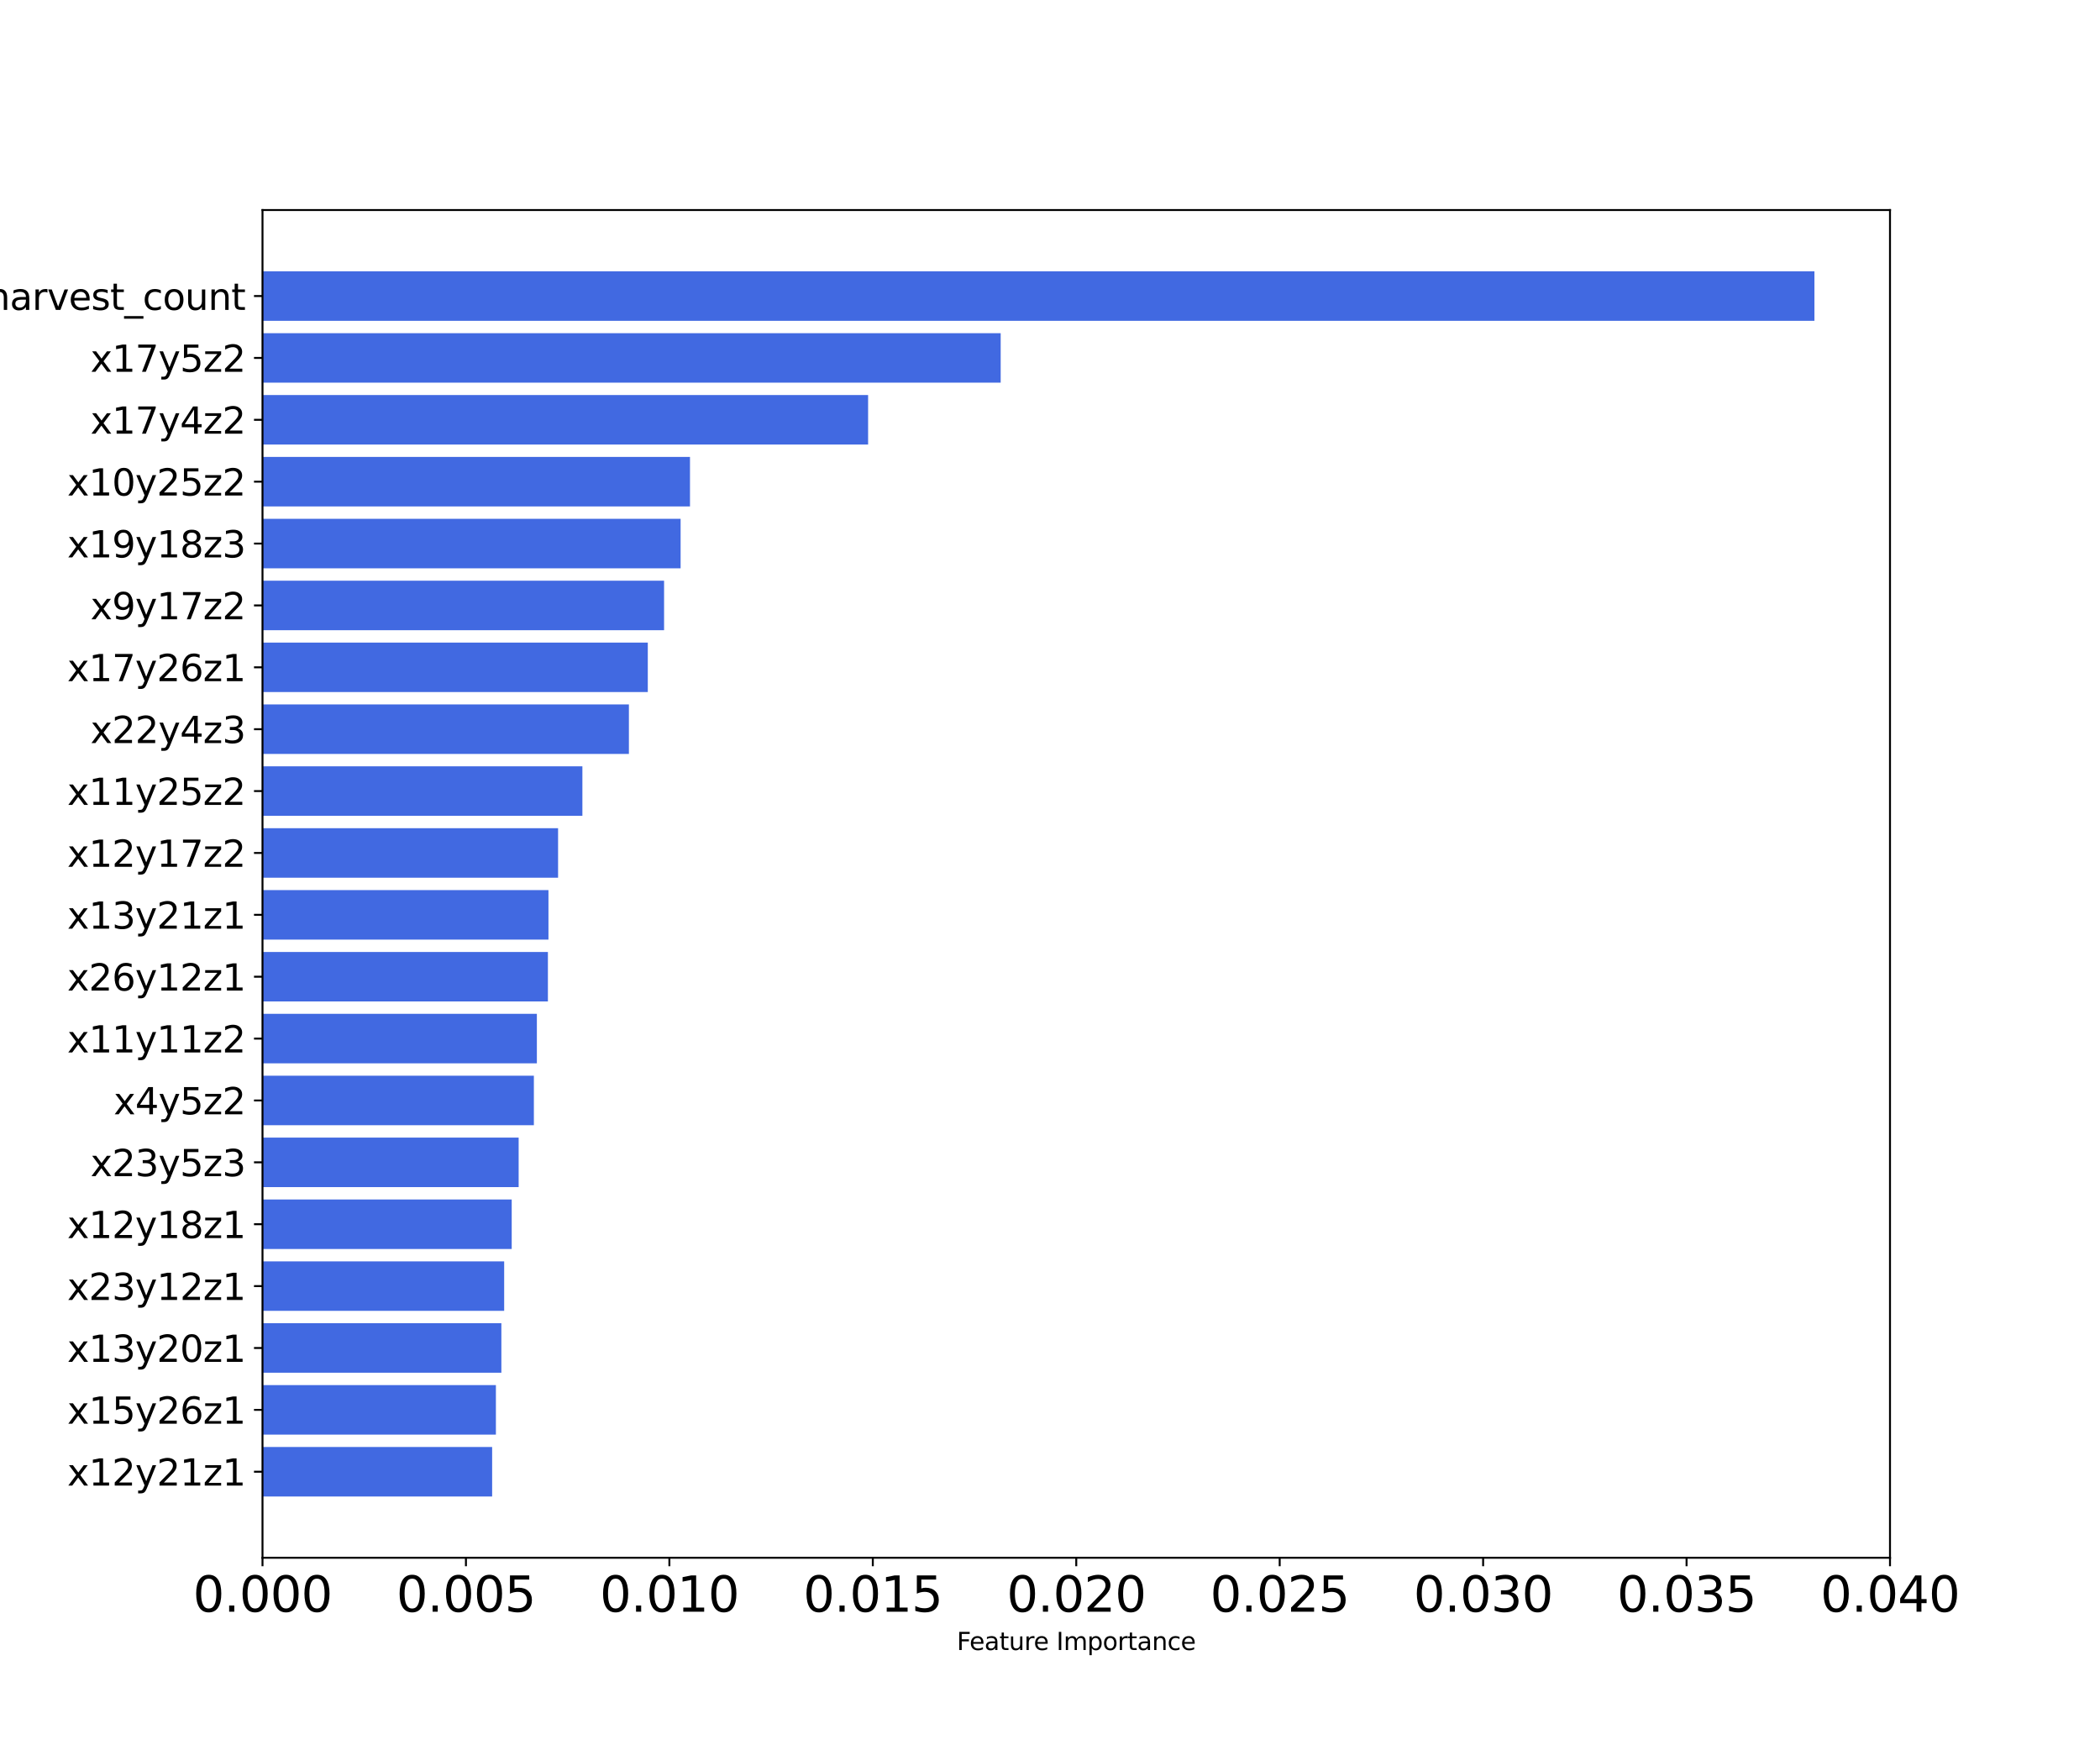 <?xml version="1.0" encoding="utf-8" standalone="no"?>
<!DOCTYPE svg PUBLIC "-//W3C//DTD SVG 1.1//EN"
  "http://www.w3.org/Graphics/SVG/1.1/DTD/svg11.dtd">
<svg height="720pt" version="1.1" viewBox="0 0 864 720" width="864pt" xmlns="http://www.w3.org/2000/svg" xmlns:xlink="http://www.w3.org/1999/xlink">
 <defs>
  <style type="text/css">*{stroke-linecap:butt;stroke-linejoin:round;}</style>
 </defs>
 <g id="figure_1">
  <g id="patch_1">
   <path d="M 0 720 
L 864 720 
L 864 0 
L 0 0 
z
" style="fill:#ffffff;"/>
  </g>
  <g id="axes_1">
   <g id="patch_2">
    <path d="M 108 640.8 
L 777.6 640.8 
L 777.6 86.4 
L 108 86.4 
z
" style="fill:#ffffff;"/>
   </g>
   <g id="patch_3">
    <path clip-path="url(#p157edf596c)" d="M 108 615.6 
L 202.48 615.6 
L 202.48 595.236 
L 108 595.236 
z
" style="fill:#4169e1;"/>
   </g>
   <g id="patch_4">
    <path clip-path="url(#p157edf596c)" d="M 108 590.145 
L 204.027 590.145 
L 204.027 569.782 
L 108 569.782 
z
" style="fill:#4169e1;"/>
   </g>
   <g id="patch_5">
    <path clip-path="url(#p157edf596c)" d="M 108 564.691 
L 206.28 564.691 
L 206.28 544.327 
L 108 544.327 
z
" style="fill:#4169e1;"/>
   </g>
   <g id="patch_6">
    <path clip-path="url(#p157edf596c)" d="M 108 539.236 
L 207.429 539.236 
L 207.429 518.873 
L 108 518.873 
z
" style="fill:#4169e1;"/>
   </g>
   <g id="patch_7">
    <path clip-path="url(#p157edf596c)" d="M 108 513.782 
L 210.531 513.782 
L 210.531 493.418 
L 108 493.418 
z
" style="fill:#4169e1;"/>
   </g>
   <g id="patch_8">
    <path clip-path="url(#p157edf596c)" d="M 108 488.327 
L 213.386 488.327 
L 213.386 467.964 
L 108 467.964 
z
" style="fill:#4169e1;"/>
   </g>
   <g id="patch_9">
    <path clip-path="url(#p157edf596c)" d="M 108 462.873 
L 219.651 462.873 
L 219.651 442.509 
L 108 442.509 
z
" style="fill:#4169e1;"/>
   </g>
   <g id="patch_10">
    <path clip-path="url(#p157edf596c)" d="M 108 437.418 
L 220.882 437.418 
L 220.882 417.055 
L 108 417.055 
z
" style="fill:#4169e1;"/>
   </g>
   <g id="patch_11">
    <path clip-path="url(#p157edf596c)" d="M 108 411.964 
L 225.426 411.964 
L 225.426 391.6 
L 108 391.6 
z
" style="fill:#4169e1;"/>
   </g>
   <g id="patch_12">
    <path clip-path="url(#p157edf596c)" d="M 108 386.509 
L 225.652 386.509 
L 225.652 366.145 
L 108 366.145 
z
" style="fill:#4169e1;"/>
   </g>
   <g id="patch_13">
    <path clip-path="url(#p157edf596c)" d="M 108 361.055 
L 229.608 361.055 
L 229.608 340.691 
L 108 340.691 
z
" style="fill:#4169e1;"/>
   </g>
   <g id="patch_14">
    <path clip-path="url(#p157edf596c)" d="M 108 335.6 
L 239.612 335.6 
L 239.612 315.236 
L 108 315.236 
z
" style="fill:#4169e1;"/>
   </g>
   <g id="patch_15">
    <path clip-path="url(#p157edf596c)" d="M 108 310.145 
L 258.749 310.145 
L 258.749 289.782 
L 108 289.782 
z
" style="fill:#4169e1;"/>
   </g>
   <g id="patch_16">
    <path clip-path="url(#p157edf596c)" d="M 108 284.691 
L 266.521 284.691 
L 266.521 264.327 
L 108 264.327 
z
" style="fill:#4169e1;"/>
   </g>
   <g id="patch_17">
    <path clip-path="url(#p157edf596c)" d="M 108 259.236 
L 273.218 259.236 
L 273.218 238.873 
L 108 238.873 
z
" style="fill:#4169e1;"/>
   </g>
   <g id="patch_18">
    <path clip-path="url(#p157edf596c)" d="M 108 233.782 
L 280.021 233.782 
L 280.021 213.418 
L 108 213.418 
z
" style="fill:#4169e1;"/>
   </g>
   <g id="patch_19">
    <path clip-path="url(#p157edf596c)" d="M 108 208.327 
L 283.882 208.327 
L 283.882 187.964 
L 108 187.964 
z
" style="fill:#4169e1;"/>
   </g>
   <g id="patch_20">
    <path clip-path="url(#p157edf596c)" d="M 108 182.873 
L 357.163 182.873 
L 357.163 162.509 
L 108 162.509 
z
" style="fill:#4169e1;"/>
   </g>
   <g id="patch_21">
    <path clip-path="url(#p157edf596c)" d="M 108 157.418 
L 411.708 157.418 
L 411.708 137.055 
L 108 137.055 
z
" style="fill:#4169e1;"/>
   </g>
   <g id="patch_22">
    <path clip-path="url(#p157edf596c)" d="M 108 131.964 
L 746.511 131.964 
L 746.511 111.6 
L 108 111.6 
z
" style="fill:#4169e1;"/>
   </g>
   <g id="matplotlib.axis_1">
    <g id="xtick_1">
     <g id="line2d_1">
      <defs>
       <path d="M 0 0 
L 0 3.5 
" id="m4df2f50be5" style="stroke:#000000;stroke-width:0.8;"/>
      </defs>
      <g>
       <use style="stroke:#000000;stroke-width:0.8;" x="108" xlink:href="#m4df2f50be5" y="640.8"/>
      </g>
     </g>
     <g id="text_1">
      <!-- 0.000 -->
      <g transform="translate(79.372 662.997)scale(0.2 -0.2)">
       <defs>
        <path d="M 2034 4250 
Q 1547 4250 1301 3770 
Q 1056 3291 1056 2328 
Q 1056 1369 1301 889 
Q 1547 409 2034 409 
Q 2525 409 2770 889 
Q 3016 1369 3016 2328 
Q 3016 3291 2770 3770 
Q 2525 4250 2034 4250 
z
M 2034 4750 
Q 2819 4750 3233 4129 
Q 3647 3509 3647 2328 
Q 3647 1150 3233 529 
Q 2819 -91 2034 -91 
Q 1250 -91 836 529 
Q 422 1150 422 2328 
Q 422 3509 836 4129 
Q 1250 4750 2034 4750 
z
" id="DejaVuSans-30" transform="scale(0.016)"/>
        <path d="M 684 794 
L 1344 794 
L 1344 0 
L 684 0 
L 684 794 
z
" id="DejaVuSans-2e" transform="scale(0.016)"/>
       </defs>
       <use xlink:href="#DejaVuSans-30"/>
       <use x="63.623" xlink:href="#DejaVuSans-2e"/>
       <use x="95.41" xlink:href="#DejaVuSans-30"/>
       <use x="159.033" xlink:href="#DejaVuSans-30"/>
       <use x="222.656" xlink:href="#DejaVuSans-30"/>
      </g>
     </g>
    </g>
    <g id="xtick_2">
     <g id="line2d_2">
      <g>
       <use style="stroke:#000000;stroke-width:0.8;" x="191.7" xlink:href="#m4df2f50be5" y="640.8"/>
      </g>
     </g>
     <g id="text_2">
      <!-- 0.005 -->
      <g transform="translate(163.072 662.997)scale(0.2 -0.2)">
       <defs>
        <path d="M 691 4666 
L 3169 4666 
L 3169 4134 
L 1269 4134 
L 1269 2991 
Q 1406 3038 1543 3061 
Q 1681 3084 1819 3084 
Q 2600 3084 3056 2656 
Q 3513 2228 3513 1497 
Q 3513 744 3044 326 
Q 2575 -91 1722 -91 
Q 1428 -91 1123 -41 
Q 819 9 494 109 
L 494 744 
Q 775 591 1075 516 
Q 1375 441 1709 441 
Q 2250 441 2565 725 
Q 2881 1009 2881 1497 
Q 2881 1984 2565 2268 
Q 2250 2553 1709 2553 
Q 1456 2553 1204 2497 
Q 953 2441 691 2322 
L 691 4666 
z
" id="DejaVuSans-35" transform="scale(0.016)"/>
       </defs>
       <use xlink:href="#DejaVuSans-30"/>
       <use x="63.623" xlink:href="#DejaVuSans-2e"/>
       <use x="95.41" xlink:href="#DejaVuSans-30"/>
       <use x="159.033" xlink:href="#DejaVuSans-30"/>
       <use x="222.656" xlink:href="#DejaVuSans-35"/>
      </g>
     </g>
    </g>
    <g id="xtick_3">
     <g id="line2d_3">
      <g>
       <use style="stroke:#000000;stroke-width:0.8;" x="275.4" xlink:href="#m4df2f50be5" y="640.8"/>
      </g>
     </g>
     <g id="text_3">
      <!-- 0.010 -->
      <g transform="translate(246.772 662.997)scale(0.2 -0.2)">
       <defs>
        <path d="M 794 531 
L 1825 531 
L 1825 4091 
L 703 3866 
L 703 4441 
L 1819 4666 
L 2450 4666 
L 2450 531 
L 3481 531 
L 3481 0 
L 794 0 
L 794 531 
z
" id="DejaVuSans-31" transform="scale(0.016)"/>
       </defs>
       <use xlink:href="#DejaVuSans-30"/>
       <use x="63.623" xlink:href="#DejaVuSans-2e"/>
       <use x="95.41" xlink:href="#DejaVuSans-30"/>
       <use x="159.033" xlink:href="#DejaVuSans-31"/>
       <use x="222.656" xlink:href="#DejaVuSans-30"/>
      </g>
     </g>
    </g>
    <g id="xtick_4">
     <g id="line2d_4">
      <g>
       <use style="stroke:#000000;stroke-width:0.8;" x="359.1" xlink:href="#m4df2f50be5" y="640.8"/>
      </g>
     </g>
     <g id="text_4">
      <!-- 0.015 -->
      <g transform="translate(330.472 662.997)scale(0.2 -0.2)">
       <use xlink:href="#DejaVuSans-30"/>
       <use x="63.623" xlink:href="#DejaVuSans-2e"/>
       <use x="95.41" xlink:href="#DejaVuSans-30"/>
       <use x="159.033" xlink:href="#DejaVuSans-31"/>
       <use x="222.656" xlink:href="#DejaVuSans-35"/>
      </g>
     </g>
    </g>
    <g id="xtick_5">
     <g id="line2d_5">
      <g>
       <use style="stroke:#000000;stroke-width:0.8;" x="442.8" xlink:href="#m4df2f50be5" y="640.8"/>
      </g>
     </g>
     <g id="text_5">
      <!-- 0.020 -->
      <g transform="translate(414.172 662.997)scale(0.2 -0.2)">
       <defs>
        <path d="M 1228 531 
L 3431 531 
L 3431 0 
L 469 0 
L 469 531 
Q 828 903 1448 1529 
Q 2069 2156 2228 2338 
Q 2531 2678 2651 2914 
Q 2772 3150 2772 3378 
Q 2772 3750 2511 3984 
Q 2250 4219 1831 4219 
Q 1534 4219 1204 4116 
Q 875 4013 500 3803 
L 500 4441 
Q 881 4594 1212 4672 
Q 1544 4750 1819 4750 
Q 2544 4750 2975 4387 
Q 3406 4025 3406 3419 
Q 3406 3131 3298 2873 
Q 3191 2616 2906 2266 
Q 2828 2175 2409 1742 
Q 1991 1309 1228 531 
z
" id="DejaVuSans-32" transform="scale(0.016)"/>
       </defs>
       <use xlink:href="#DejaVuSans-30"/>
       <use x="63.623" xlink:href="#DejaVuSans-2e"/>
       <use x="95.41" xlink:href="#DejaVuSans-30"/>
       <use x="159.033" xlink:href="#DejaVuSans-32"/>
       <use x="222.656" xlink:href="#DejaVuSans-30"/>
      </g>
     </g>
    </g>
    <g id="xtick_6">
     <g id="line2d_6">
      <g>
       <use style="stroke:#000000;stroke-width:0.8;" x="526.5" xlink:href="#m4df2f50be5" y="640.8"/>
      </g>
     </g>
     <g id="text_6">
      <!-- 0.025 -->
      <g transform="translate(497.872 662.997)scale(0.2 -0.2)">
       <use xlink:href="#DejaVuSans-30"/>
       <use x="63.623" xlink:href="#DejaVuSans-2e"/>
       <use x="95.41" xlink:href="#DejaVuSans-30"/>
       <use x="159.033" xlink:href="#DejaVuSans-32"/>
       <use x="222.656" xlink:href="#DejaVuSans-35"/>
      </g>
     </g>
    </g>
    <g id="xtick_7">
     <g id="line2d_7">
      <g>
       <use style="stroke:#000000;stroke-width:0.8;" x="610.2" xlink:href="#m4df2f50be5" y="640.8"/>
      </g>
     </g>
     <g id="text_7">
      <!-- 0.030 -->
      <g transform="translate(581.572 662.997)scale(0.2 -0.2)">
       <defs>
        <path d="M 2597 2516 
Q 3050 2419 3304 2112 
Q 3559 1806 3559 1356 
Q 3559 666 3084 287 
Q 2609 -91 1734 -91 
Q 1441 -91 1130 -33 
Q 819 25 488 141 
L 488 750 
Q 750 597 1062 519 
Q 1375 441 1716 441 
Q 2309 441 2620 675 
Q 2931 909 2931 1356 
Q 2931 1769 2642 2001 
Q 2353 2234 1838 2234 
L 1294 2234 
L 1294 2753 
L 1863 2753 
Q 2328 2753 2575 2939 
Q 2822 3125 2822 3475 
Q 2822 3834 2567 4026 
Q 2313 4219 1838 4219 
Q 1578 4219 1281 4162 
Q 984 4106 628 3988 
L 628 4550 
Q 988 4650 1302 4700 
Q 1616 4750 1894 4750 
Q 2613 4750 3031 4423 
Q 3450 4097 3450 3541 
Q 3450 3153 3228 2886 
Q 3006 2619 2597 2516 
z
" id="DejaVuSans-33" transform="scale(0.016)"/>
       </defs>
       <use xlink:href="#DejaVuSans-30"/>
       <use x="63.623" xlink:href="#DejaVuSans-2e"/>
       <use x="95.41" xlink:href="#DejaVuSans-30"/>
       <use x="159.033" xlink:href="#DejaVuSans-33"/>
       <use x="222.656" xlink:href="#DejaVuSans-30"/>
      </g>
     </g>
    </g>
    <g id="xtick_8">
     <g id="line2d_8">
      <g>
       <use style="stroke:#000000;stroke-width:0.8;" x="693.9" xlink:href="#m4df2f50be5" y="640.8"/>
      </g>
     </g>
     <g id="text_8">
      <!-- 0.035 -->
      <g transform="translate(665.272 662.997)scale(0.2 -0.2)">
       <use xlink:href="#DejaVuSans-30"/>
       <use x="63.623" xlink:href="#DejaVuSans-2e"/>
       <use x="95.41" xlink:href="#DejaVuSans-30"/>
       <use x="159.033" xlink:href="#DejaVuSans-33"/>
       <use x="222.656" xlink:href="#DejaVuSans-35"/>
      </g>
     </g>
    </g>
    <g id="xtick_9">
     <g id="line2d_9">
      <g>
       <use style="stroke:#000000;stroke-width:0.8;" x="777.6" xlink:href="#m4df2f50be5" y="640.8"/>
      </g>
     </g>
     <g id="text_9">
      <!-- 0.040 -->
      <g transform="translate(748.972 662.997)scale(0.2 -0.2)">
       <defs>
        <path d="M 2419 4116 
L 825 1625 
L 2419 1625 
L 2419 4116 
z
M 2253 4666 
L 3047 4666 
L 3047 1625 
L 3713 1625 
L 3713 1100 
L 3047 1100 
L 3047 0 
L 2419 0 
L 2419 1100 
L 313 1100 
L 313 1709 
L 2253 4666 
z
" id="DejaVuSans-34" transform="scale(0.016)"/>
       </defs>
       <use xlink:href="#DejaVuSans-30"/>
       <use x="63.623" xlink:href="#DejaVuSans-2e"/>
       <use x="95.41" xlink:href="#DejaVuSans-30"/>
       <use x="159.033" xlink:href="#DejaVuSans-34"/>
       <use x="222.656" xlink:href="#DejaVuSans-30"/>
      </g>
     </g>
    </g>
    <g id="text_10">
     <!-- Feature Importance -->
     <g transform="translate(393.668 678.755)scale(0.1 -0.1)">
      <defs>
       <path d="M 628 4666 
L 3309 4666 
L 3309 4134 
L 1259 4134 
L 1259 2759 
L 3109 2759 
L 3109 2228 
L 1259 2228 
L 1259 0 
L 628 0 
L 628 4666 
z
" id="DejaVuSans-46" transform="scale(0.016)"/>
       <path d="M 3597 1894 
L 3597 1613 
L 953 1613 
Q 991 1019 1311 708 
Q 1631 397 2203 397 
Q 2534 397 2845 478 
Q 3156 559 3463 722 
L 3463 178 
Q 3153 47 2828 -22 
Q 2503 -91 2169 -91 
Q 1331 -91 842 396 
Q 353 884 353 1716 
Q 353 2575 817 3079 
Q 1281 3584 2069 3584 
Q 2775 3584 3186 3129 
Q 3597 2675 3597 1894 
z
M 3022 2063 
Q 3016 2534 2758 2815 
Q 2500 3097 2075 3097 
Q 1594 3097 1305 2825 
Q 1016 2553 972 2059 
L 3022 2063 
z
" id="DejaVuSans-65" transform="scale(0.016)"/>
       <path d="M 2194 1759 
Q 1497 1759 1228 1600 
Q 959 1441 959 1056 
Q 959 750 1161 570 
Q 1363 391 1709 391 
Q 2188 391 2477 730 
Q 2766 1069 2766 1631 
L 2766 1759 
L 2194 1759 
z
M 3341 1997 
L 3341 0 
L 2766 0 
L 2766 531 
Q 2569 213 2275 61 
Q 1981 -91 1556 -91 
Q 1019 -91 701 211 
Q 384 513 384 1019 
Q 384 1609 779 1909 
Q 1175 2209 1959 2209 
L 2766 2209 
L 2766 2266 
Q 2766 2663 2505 2880 
Q 2244 3097 1772 3097 
Q 1472 3097 1187 3025 
Q 903 2953 641 2809 
L 641 3341 
Q 956 3463 1253 3523 
Q 1550 3584 1831 3584 
Q 2591 3584 2966 3190 
Q 3341 2797 3341 1997 
z
" id="DejaVuSans-61" transform="scale(0.016)"/>
       <path d="M 1172 4494 
L 1172 3500 
L 2356 3500 
L 2356 3053 
L 1172 3053 
L 1172 1153 
Q 1172 725 1289 603 
Q 1406 481 1766 481 
L 2356 481 
L 2356 0 
L 1766 0 
Q 1100 0 847 248 
Q 594 497 594 1153 
L 594 3053 
L 172 3053 
L 172 3500 
L 594 3500 
L 594 4494 
L 1172 4494 
z
" id="DejaVuSans-74" transform="scale(0.016)"/>
       <path d="M 544 1381 
L 544 3500 
L 1119 3500 
L 1119 1403 
Q 1119 906 1312 657 
Q 1506 409 1894 409 
Q 2359 409 2629 706 
Q 2900 1003 2900 1516 
L 2900 3500 
L 3475 3500 
L 3475 0 
L 2900 0 
L 2900 538 
Q 2691 219 2414 64 
Q 2138 -91 1772 -91 
Q 1169 -91 856 284 
Q 544 659 544 1381 
z
M 1991 3584 
L 1991 3584 
z
" id="DejaVuSans-75" transform="scale(0.016)"/>
       <path d="M 2631 2963 
Q 2534 3019 2420 3045 
Q 2306 3072 2169 3072 
Q 1681 3072 1420 2755 
Q 1159 2438 1159 1844 
L 1159 0 
L 581 0 
L 581 3500 
L 1159 3500 
L 1159 2956 
Q 1341 3275 1631 3429 
Q 1922 3584 2338 3584 
Q 2397 3584 2469 3576 
Q 2541 3569 2628 3553 
L 2631 2963 
z
" id="DejaVuSans-72" transform="scale(0.016)"/>
       <path id="DejaVuSans-20" transform="scale(0.016)"/>
       <path d="M 628 4666 
L 1259 4666 
L 1259 0 
L 628 0 
L 628 4666 
z
" id="DejaVuSans-49" transform="scale(0.016)"/>
       <path d="M 3328 2828 
Q 3544 3216 3844 3400 
Q 4144 3584 4550 3584 
Q 5097 3584 5394 3201 
Q 5691 2819 5691 2113 
L 5691 0 
L 5113 0 
L 5113 2094 
Q 5113 2597 4934 2840 
Q 4756 3084 4391 3084 
Q 3944 3084 3684 2787 
Q 3425 2491 3425 1978 
L 3425 0 
L 2847 0 
L 2847 2094 
Q 2847 2600 2669 2842 
Q 2491 3084 2119 3084 
Q 1678 3084 1418 2786 
Q 1159 2488 1159 1978 
L 1159 0 
L 581 0 
L 581 3500 
L 1159 3500 
L 1159 2956 
Q 1356 3278 1631 3431 
Q 1906 3584 2284 3584 
Q 2666 3584 2933 3390 
Q 3200 3197 3328 2828 
z
" id="DejaVuSans-6d" transform="scale(0.016)"/>
       <path d="M 1159 525 
L 1159 -1331 
L 581 -1331 
L 581 3500 
L 1159 3500 
L 1159 2969 
Q 1341 3281 1617 3432 
Q 1894 3584 2278 3584 
Q 2916 3584 3314 3078 
Q 3713 2572 3713 1747 
Q 3713 922 3314 415 
Q 2916 -91 2278 -91 
Q 1894 -91 1617 61 
Q 1341 213 1159 525 
z
M 3116 1747 
Q 3116 2381 2855 2742 
Q 2594 3103 2138 3103 
Q 1681 3103 1420 2742 
Q 1159 2381 1159 1747 
Q 1159 1113 1420 752 
Q 1681 391 2138 391 
Q 2594 391 2855 752 
Q 3116 1113 3116 1747 
z
" id="DejaVuSans-70" transform="scale(0.016)"/>
       <path d="M 1959 3097 
Q 1497 3097 1228 2736 
Q 959 2375 959 1747 
Q 959 1119 1226 758 
Q 1494 397 1959 397 
Q 2419 397 2687 759 
Q 2956 1122 2956 1747 
Q 2956 2369 2687 2733 
Q 2419 3097 1959 3097 
z
M 1959 3584 
Q 2709 3584 3137 3096 
Q 3566 2609 3566 1747 
Q 3566 888 3137 398 
Q 2709 -91 1959 -91 
Q 1206 -91 779 398 
Q 353 888 353 1747 
Q 353 2609 779 3096 
Q 1206 3584 1959 3584 
z
" id="DejaVuSans-6f" transform="scale(0.016)"/>
       <path d="M 3513 2113 
L 3513 0 
L 2938 0 
L 2938 2094 
Q 2938 2591 2744 2837 
Q 2550 3084 2163 3084 
Q 1697 3084 1428 2787 
Q 1159 2491 1159 1978 
L 1159 0 
L 581 0 
L 581 3500 
L 1159 3500 
L 1159 2956 
Q 1366 3272 1645 3428 
Q 1925 3584 2291 3584 
Q 2894 3584 3203 3211 
Q 3513 2838 3513 2113 
z
" id="DejaVuSans-6e" transform="scale(0.016)"/>
       <path d="M 3122 3366 
L 3122 2828 
Q 2878 2963 2633 3030 
Q 2388 3097 2138 3097 
Q 1578 3097 1268 2742 
Q 959 2388 959 1747 
Q 959 1106 1268 751 
Q 1578 397 2138 397 
Q 2388 397 2633 464 
Q 2878 531 3122 666 
L 3122 134 
Q 2881 22 2623 -34 
Q 2366 -91 2075 -91 
Q 1284 -91 818 406 
Q 353 903 353 1747 
Q 353 2603 823 3093 
Q 1294 3584 2113 3584 
Q 2378 3584 2631 3529 
Q 2884 3475 3122 3366 
z
" id="DejaVuSans-63" transform="scale(0.016)"/>
      </defs>
      <use xlink:href="#DejaVuSans-46"/>
      <use x="52.02" xlink:href="#DejaVuSans-65"/>
      <use x="113.543" xlink:href="#DejaVuSans-61"/>
      <use x="174.822" xlink:href="#DejaVuSans-74"/>
      <use x="214.031" xlink:href="#DejaVuSans-75"/>
      <use x="277.41" xlink:href="#DejaVuSans-72"/>
      <use x="316.273" xlink:href="#DejaVuSans-65"/>
      <use x="377.797" xlink:href="#DejaVuSans-20"/>
      <use x="409.584" xlink:href="#DejaVuSans-49"/>
      <use x="439.076" xlink:href="#DejaVuSans-6d"/>
      <use x="536.488" xlink:href="#DejaVuSans-70"/>
      <use x="599.965" xlink:href="#DejaVuSans-6f"/>
      <use x="661.146" xlink:href="#DejaVuSans-72"/>
      <use x="702.26" xlink:href="#DejaVuSans-74"/>
      <use x="741.469" xlink:href="#DejaVuSans-61"/>
      <use x="802.748" xlink:href="#DejaVuSans-6e"/>
      <use x="866.127" xlink:href="#DejaVuSans-63"/>
      <use x="921.107" xlink:href="#DejaVuSans-65"/>
     </g>
    </g>
   </g>
   <g id="matplotlib.axis_2">
    <g id="ytick_1">
     <g id="line2d_10">
      <defs>
       <path d="M 0 0 
L -3.5 0 
" id="mda5a8fe747" style="stroke:#000000;stroke-width:0.8;"/>
      </defs>
      <g>
       <use style="stroke:#000000;stroke-width:0.8;" x="108" xlink:href="#mda5a8fe747" y="605.418"/>
      </g>
     </g>
     <g id="text_11">
      <!-- x12y21z1 -->
      <g transform="translate(27.652 611.117)scale(0.15 -0.15)">
       <defs>
        <path d="M 3513 3500 
L 2247 1797 
L 3578 0 
L 2900 0 
L 1881 1375 
L 863 0 
L 184 0 
L 1544 1831 
L 300 3500 
L 978 3500 
L 1906 2253 
L 2834 3500 
L 3513 3500 
z
" id="DejaVuSans-78" transform="scale(0.016)"/>
        <path d="M 2059 -325 
Q 1816 -950 1584 -1140 
Q 1353 -1331 966 -1331 
L 506 -1331 
L 506 -850 
L 844 -850 
Q 1081 -850 1212 -737 
Q 1344 -625 1503 -206 
L 1606 56 
L 191 3500 
L 800 3500 
L 1894 763 
L 2988 3500 
L 3597 3500 
L 2059 -325 
z
" id="DejaVuSans-79" transform="scale(0.016)"/>
        <path d="M 353 3500 
L 3084 3500 
L 3084 2975 
L 922 459 
L 3084 459 
L 3084 0 
L 275 0 
L 275 525 
L 2438 3041 
L 353 3041 
L 353 3500 
z
" id="DejaVuSans-7a" transform="scale(0.016)"/>
       </defs>
       <use xlink:href="#DejaVuSans-78"/>
       <use x="59.18" xlink:href="#DejaVuSans-31"/>
       <use x="122.803" xlink:href="#DejaVuSans-32"/>
       <use x="186.426" xlink:href="#DejaVuSans-79"/>
       <use x="245.605" xlink:href="#DejaVuSans-32"/>
       <use x="309.229" xlink:href="#DejaVuSans-31"/>
       <use x="372.852" xlink:href="#DejaVuSans-7a"/>
       <use x="425.342" xlink:href="#DejaVuSans-31"/>
      </g>
     </g>
    </g>
    <g id="ytick_2">
     <g id="line2d_11">
      <g>
       <use style="stroke:#000000;stroke-width:0.8;" x="108" xlink:href="#mda5a8fe747" y="579.964"/>
      </g>
     </g>
     <g id="text_12">
      <!-- x15y26z1 -->
      <g transform="translate(27.652 585.662)scale(0.15 -0.15)">
       <defs>
        <path d="M 2113 2584 
Q 1688 2584 1439 2293 
Q 1191 2003 1191 1497 
Q 1191 994 1439 701 
Q 1688 409 2113 409 
Q 2538 409 2786 701 
Q 3034 994 3034 1497 
Q 3034 2003 2786 2293 
Q 2538 2584 2113 2584 
z
M 3366 4563 
L 3366 3988 
Q 3128 4100 2886 4159 
Q 2644 4219 2406 4219 
Q 1781 4219 1451 3797 
Q 1122 3375 1075 2522 
Q 1259 2794 1537 2939 
Q 1816 3084 2150 3084 
Q 2853 3084 3261 2657 
Q 3669 2231 3669 1497 
Q 3669 778 3244 343 
Q 2819 -91 2113 -91 
Q 1303 -91 875 529 
Q 447 1150 447 2328 
Q 447 3434 972 4092 
Q 1497 4750 2381 4750 
Q 2619 4750 2861 4703 
Q 3103 4656 3366 4563 
z
" id="DejaVuSans-36" transform="scale(0.016)"/>
       </defs>
       <use xlink:href="#DejaVuSans-78"/>
       <use x="59.18" xlink:href="#DejaVuSans-31"/>
       <use x="122.803" xlink:href="#DejaVuSans-35"/>
       <use x="186.426" xlink:href="#DejaVuSans-79"/>
       <use x="245.605" xlink:href="#DejaVuSans-32"/>
       <use x="309.229" xlink:href="#DejaVuSans-36"/>
       <use x="372.852" xlink:href="#DejaVuSans-7a"/>
       <use x="425.342" xlink:href="#DejaVuSans-31"/>
      </g>
     </g>
    </g>
    <g id="ytick_3">
     <g id="line2d_12">
      <g>
       <use style="stroke:#000000;stroke-width:0.8;" x="108" xlink:href="#mda5a8fe747" y="554.509"/>
      </g>
     </g>
     <g id="text_13">
      <!-- x13y20z1 -->
      <g transform="translate(27.652 560.208)scale(0.15 -0.15)">
       <use xlink:href="#DejaVuSans-78"/>
       <use x="59.18" xlink:href="#DejaVuSans-31"/>
       <use x="122.803" xlink:href="#DejaVuSans-33"/>
       <use x="186.426" xlink:href="#DejaVuSans-79"/>
       <use x="245.605" xlink:href="#DejaVuSans-32"/>
       <use x="309.229" xlink:href="#DejaVuSans-30"/>
       <use x="372.852" xlink:href="#DejaVuSans-7a"/>
       <use x="425.342" xlink:href="#DejaVuSans-31"/>
      </g>
     </g>
    </g>
    <g id="ytick_4">
     <g id="line2d_13">
      <g>
       <use style="stroke:#000000;stroke-width:0.8;" x="108" xlink:href="#mda5a8fe747" y="529.055"/>
      </g>
     </g>
     <g id="text_14">
      <!-- x23y12z1 -->
      <g transform="translate(27.652 534.753)scale(0.15 -0.15)">
       <use xlink:href="#DejaVuSans-78"/>
       <use x="59.18" xlink:href="#DejaVuSans-32"/>
       <use x="122.803" xlink:href="#DejaVuSans-33"/>
       <use x="186.426" xlink:href="#DejaVuSans-79"/>
       <use x="245.605" xlink:href="#DejaVuSans-31"/>
       <use x="309.229" xlink:href="#DejaVuSans-32"/>
       <use x="372.852" xlink:href="#DejaVuSans-7a"/>
       <use x="425.342" xlink:href="#DejaVuSans-31"/>
      </g>
     </g>
    </g>
    <g id="ytick_5">
     <g id="line2d_14">
      <g>
       <use style="stroke:#000000;stroke-width:0.8;" x="108" xlink:href="#mda5a8fe747" y="503.6"/>
      </g>
     </g>
     <g id="text_15">
      <!-- x12y18z1 -->
      <g transform="translate(27.652 509.299)scale(0.15 -0.15)">
       <defs>
        <path d="M 2034 2216 
Q 1584 2216 1326 1975 
Q 1069 1734 1069 1313 
Q 1069 891 1326 650 
Q 1584 409 2034 409 
Q 2484 409 2743 651 
Q 3003 894 3003 1313 
Q 3003 1734 2745 1975 
Q 2488 2216 2034 2216 
z
M 1403 2484 
Q 997 2584 770 2862 
Q 544 3141 544 3541 
Q 544 4100 942 4425 
Q 1341 4750 2034 4750 
Q 2731 4750 3128 4425 
Q 3525 4100 3525 3541 
Q 3525 3141 3298 2862 
Q 3072 2584 2669 2484 
Q 3125 2378 3379 2068 
Q 3634 1759 3634 1313 
Q 3634 634 3220 271 
Q 2806 -91 2034 -91 
Q 1263 -91 848 271 
Q 434 634 434 1313 
Q 434 1759 690 2068 
Q 947 2378 1403 2484 
z
M 1172 3481 
Q 1172 3119 1398 2916 
Q 1625 2713 2034 2713 
Q 2441 2713 2670 2916 
Q 2900 3119 2900 3481 
Q 2900 3844 2670 4047 
Q 2441 4250 2034 4250 
Q 1625 4250 1398 4047 
Q 1172 3844 1172 3481 
z
" id="DejaVuSans-38" transform="scale(0.016)"/>
       </defs>
       <use xlink:href="#DejaVuSans-78"/>
       <use x="59.18" xlink:href="#DejaVuSans-31"/>
       <use x="122.803" xlink:href="#DejaVuSans-32"/>
       <use x="186.426" xlink:href="#DejaVuSans-79"/>
       <use x="245.605" xlink:href="#DejaVuSans-31"/>
       <use x="309.229" xlink:href="#DejaVuSans-38"/>
       <use x="372.852" xlink:href="#DejaVuSans-7a"/>
       <use x="425.342" xlink:href="#DejaVuSans-31"/>
      </g>
     </g>
    </g>
    <g id="ytick_6">
     <g id="line2d_15">
      <g>
       <use style="stroke:#000000;stroke-width:0.8;" x="108" xlink:href="#mda5a8fe747" y="478.145"/>
      </g>
     </g>
     <g id="text_16">
      <!-- x23y5z3 -->
      <g transform="translate(37.196 483.844)scale(0.15 -0.15)">
       <use xlink:href="#DejaVuSans-78"/>
       <use x="59.18" xlink:href="#DejaVuSans-32"/>
       <use x="122.803" xlink:href="#DejaVuSans-33"/>
       <use x="186.426" xlink:href="#DejaVuSans-79"/>
       <use x="245.605" xlink:href="#DejaVuSans-35"/>
       <use x="309.229" xlink:href="#DejaVuSans-7a"/>
       <use x="361.719" xlink:href="#DejaVuSans-33"/>
      </g>
     </g>
    </g>
    <g id="ytick_7">
     <g id="line2d_16">
      <g>
       <use style="stroke:#000000;stroke-width:0.8;" x="108" xlink:href="#mda5a8fe747" y="452.691"/>
      </g>
     </g>
     <g id="text_17">
      <!-- x4y5z2 -->
      <g transform="translate(46.74 458.39)scale(0.15 -0.15)">
       <use xlink:href="#DejaVuSans-78"/>
       <use x="59.18" xlink:href="#DejaVuSans-34"/>
       <use x="122.803" xlink:href="#DejaVuSans-79"/>
       <use x="181.982" xlink:href="#DejaVuSans-35"/>
       <use x="245.605" xlink:href="#DejaVuSans-7a"/>
       <use x="298.096" xlink:href="#DejaVuSans-32"/>
      </g>
     </g>
    </g>
    <g id="ytick_8">
     <g id="line2d_17">
      <g>
       <use style="stroke:#000000;stroke-width:0.8;" x="108" xlink:href="#mda5a8fe747" y="427.236"/>
      </g>
     </g>
     <g id="text_18">
      <!-- x11y11z2 -->
      <g transform="translate(27.652 432.935)scale(0.15 -0.15)">
       <use xlink:href="#DejaVuSans-78"/>
       <use x="59.18" xlink:href="#DejaVuSans-31"/>
       <use x="122.803" xlink:href="#DejaVuSans-31"/>
       <use x="186.426" xlink:href="#DejaVuSans-79"/>
       <use x="245.605" xlink:href="#DejaVuSans-31"/>
       <use x="309.229" xlink:href="#DejaVuSans-31"/>
       <use x="372.852" xlink:href="#DejaVuSans-7a"/>
       <use x="425.342" xlink:href="#DejaVuSans-32"/>
      </g>
     </g>
    </g>
    <g id="ytick_9">
     <g id="line2d_18">
      <g>
       <use style="stroke:#000000;stroke-width:0.8;" x="108" xlink:href="#mda5a8fe747" y="401.782"/>
      </g>
     </g>
     <g id="text_19">
      <!-- x26y12z1 -->
      <g transform="translate(27.652 407.481)scale(0.15 -0.15)">
       <use xlink:href="#DejaVuSans-78"/>
       <use x="59.18" xlink:href="#DejaVuSans-32"/>
       <use x="122.803" xlink:href="#DejaVuSans-36"/>
       <use x="186.426" xlink:href="#DejaVuSans-79"/>
       <use x="245.605" xlink:href="#DejaVuSans-31"/>
       <use x="309.229" xlink:href="#DejaVuSans-32"/>
       <use x="372.852" xlink:href="#DejaVuSans-7a"/>
       <use x="425.342" xlink:href="#DejaVuSans-31"/>
      </g>
     </g>
    </g>
    <g id="ytick_10">
     <g id="line2d_19">
      <g>
       <use style="stroke:#000000;stroke-width:0.8;" x="108" xlink:href="#mda5a8fe747" y="376.327"/>
      </g>
     </g>
     <g id="text_20">
      <!-- x13y21z1 -->
      <g transform="translate(27.652 382.026)scale(0.15 -0.15)">
       <use xlink:href="#DejaVuSans-78"/>
       <use x="59.18" xlink:href="#DejaVuSans-31"/>
       <use x="122.803" xlink:href="#DejaVuSans-33"/>
       <use x="186.426" xlink:href="#DejaVuSans-79"/>
       <use x="245.605" xlink:href="#DejaVuSans-32"/>
       <use x="309.229" xlink:href="#DejaVuSans-31"/>
       <use x="372.852" xlink:href="#DejaVuSans-7a"/>
       <use x="425.342" xlink:href="#DejaVuSans-31"/>
      </g>
     </g>
    </g>
    <g id="ytick_11">
     <g id="line2d_20">
      <g>
       <use style="stroke:#000000;stroke-width:0.8;" x="108" xlink:href="#mda5a8fe747" y="350.873"/>
      </g>
     </g>
     <g id="text_21">
      <!-- x12y17z2 -->
      <g transform="translate(27.652 356.572)scale(0.15 -0.15)">
       <defs>
        <path d="M 525 4666 
L 3525 4666 
L 3525 4397 
L 1831 0 
L 1172 0 
L 2766 4134 
L 525 4134 
L 525 4666 
z
" id="DejaVuSans-37" transform="scale(0.016)"/>
       </defs>
       <use xlink:href="#DejaVuSans-78"/>
       <use x="59.18" xlink:href="#DejaVuSans-31"/>
       <use x="122.803" xlink:href="#DejaVuSans-32"/>
       <use x="186.426" xlink:href="#DejaVuSans-79"/>
       <use x="245.605" xlink:href="#DejaVuSans-31"/>
       <use x="309.229" xlink:href="#DejaVuSans-37"/>
       <use x="372.852" xlink:href="#DejaVuSans-7a"/>
       <use x="425.342" xlink:href="#DejaVuSans-32"/>
      </g>
     </g>
    </g>
    <g id="ytick_12">
     <g id="line2d_21">
      <g>
       <use style="stroke:#000000;stroke-width:0.8;" x="108" xlink:href="#mda5a8fe747" y="325.418"/>
      </g>
     </g>
     <g id="text_22">
      <!-- x11y25z2 -->
      <g transform="translate(27.652 331.117)scale(0.15 -0.15)">
       <use xlink:href="#DejaVuSans-78"/>
       <use x="59.18" xlink:href="#DejaVuSans-31"/>
       <use x="122.803" xlink:href="#DejaVuSans-31"/>
       <use x="186.426" xlink:href="#DejaVuSans-79"/>
       <use x="245.605" xlink:href="#DejaVuSans-32"/>
       <use x="309.229" xlink:href="#DejaVuSans-35"/>
       <use x="372.852" xlink:href="#DejaVuSans-7a"/>
       <use x="425.342" xlink:href="#DejaVuSans-32"/>
      </g>
     </g>
    </g>
    <g id="ytick_13">
     <g id="line2d_22">
      <g>
       <use style="stroke:#000000;stroke-width:0.8;" x="108" xlink:href="#mda5a8fe747" y="299.964"/>
      </g>
     </g>
     <g id="text_23">
      <!-- x22y4z3 -->
      <g transform="translate(37.196 305.662)scale(0.15 -0.15)">
       <use xlink:href="#DejaVuSans-78"/>
       <use x="59.18" xlink:href="#DejaVuSans-32"/>
       <use x="122.803" xlink:href="#DejaVuSans-32"/>
       <use x="186.426" xlink:href="#DejaVuSans-79"/>
       <use x="245.605" xlink:href="#DejaVuSans-34"/>
       <use x="309.229" xlink:href="#DejaVuSans-7a"/>
       <use x="361.719" xlink:href="#DejaVuSans-33"/>
      </g>
     </g>
    </g>
    <g id="ytick_14">
     <g id="line2d_23">
      <g>
       <use style="stroke:#000000;stroke-width:0.8;" x="108" xlink:href="#mda5a8fe747" y="274.509"/>
      </g>
     </g>
     <g id="text_24">
      <!-- x17y26z1 -->
      <g transform="translate(27.652 280.208)scale(0.15 -0.15)">
       <use xlink:href="#DejaVuSans-78"/>
       <use x="59.18" xlink:href="#DejaVuSans-31"/>
       <use x="122.803" xlink:href="#DejaVuSans-37"/>
       <use x="186.426" xlink:href="#DejaVuSans-79"/>
       <use x="245.605" xlink:href="#DejaVuSans-32"/>
       <use x="309.229" xlink:href="#DejaVuSans-36"/>
       <use x="372.852" xlink:href="#DejaVuSans-7a"/>
       <use x="425.342" xlink:href="#DejaVuSans-31"/>
      </g>
     </g>
    </g>
    <g id="ytick_15">
     <g id="line2d_24">
      <g>
       <use style="stroke:#000000;stroke-width:0.8;" x="108" xlink:href="#mda5a8fe747" y="249.055"/>
      </g>
     </g>
     <g id="text_25">
      <!-- x9y17z2 -->
      <g transform="translate(37.196 254.753)scale(0.15 -0.15)">
       <defs>
        <path d="M 703 97 
L 703 672 
Q 941 559 1184 500 
Q 1428 441 1663 441 
Q 2288 441 2617 861 
Q 2947 1281 2994 2138 
Q 2813 1869 2534 1725 
Q 2256 1581 1919 1581 
Q 1219 1581 811 2004 
Q 403 2428 403 3163 
Q 403 3881 828 4315 
Q 1253 4750 1959 4750 
Q 2769 4750 3195 4129 
Q 3622 3509 3622 2328 
Q 3622 1225 3098 567 
Q 2575 -91 1691 -91 
Q 1453 -91 1209 -44 
Q 966 3 703 97 
z
M 1959 2075 
Q 2384 2075 2632 2365 
Q 2881 2656 2881 3163 
Q 2881 3666 2632 3958 
Q 2384 4250 1959 4250 
Q 1534 4250 1286 3958 
Q 1038 3666 1038 3163 
Q 1038 2656 1286 2365 
Q 1534 2075 1959 2075 
z
" id="DejaVuSans-39" transform="scale(0.016)"/>
       </defs>
       <use xlink:href="#DejaVuSans-78"/>
       <use x="59.18" xlink:href="#DejaVuSans-39"/>
       <use x="122.803" xlink:href="#DejaVuSans-79"/>
       <use x="181.982" xlink:href="#DejaVuSans-31"/>
       <use x="245.605" xlink:href="#DejaVuSans-37"/>
       <use x="309.229" xlink:href="#DejaVuSans-7a"/>
       <use x="361.719" xlink:href="#DejaVuSans-32"/>
      </g>
     </g>
    </g>
    <g id="ytick_16">
     <g id="line2d_25">
      <g>
       <use style="stroke:#000000;stroke-width:0.8;" x="108" xlink:href="#mda5a8fe747" y="223.6"/>
      </g>
     </g>
     <g id="text_26">
      <!-- x19y18z3 -->
      <g transform="translate(27.652 229.299)scale(0.15 -0.15)">
       <use xlink:href="#DejaVuSans-78"/>
       <use x="59.18" xlink:href="#DejaVuSans-31"/>
       <use x="122.803" xlink:href="#DejaVuSans-39"/>
       <use x="186.426" xlink:href="#DejaVuSans-79"/>
       <use x="245.605" xlink:href="#DejaVuSans-31"/>
       <use x="309.229" xlink:href="#DejaVuSans-38"/>
       <use x="372.852" xlink:href="#DejaVuSans-7a"/>
       <use x="425.342" xlink:href="#DejaVuSans-33"/>
      </g>
     </g>
    </g>
    <g id="ytick_17">
     <g id="line2d_26">
      <g>
       <use style="stroke:#000000;stroke-width:0.8;" x="108" xlink:href="#mda5a8fe747" y="198.145"/>
      </g>
     </g>
     <g id="text_27">
      <!-- x10y25z2 -->
      <g transform="translate(27.652 203.844)scale(0.15 -0.15)">
       <use xlink:href="#DejaVuSans-78"/>
       <use x="59.18" xlink:href="#DejaVuSans-31"/>
       <use x="122.803" xlink:href="#DejaVuSans-30"/>
       <use x="186.426" xlink:href="#DejaVuSans-79"/>
       <use x="245.605" xlink:href="#DejaVuSans-32"/>
       <use x="309.229" xlink:href="#DejaVuSans-35"/>
       <use x="372.852" xlink:href="#DejaVuSans-7a"/>
       <use x="425.342" xlink:href="#DejaVuSans-32"/>
      </g>
     </g>
    </g>
    <g id="ytick_18">
     <g id="line2d_27">
      <g>
       <use style="stroke:#000000;stroke-width:0.8;" x="108" xlink:href="#mda5a8fe747" y="172.691"/>
      </g>
     </g>
     <g id="text_28">
      <!-- x17y4z2 -->
      <g transform="translate(37.196 178.39)scale(0.15 -0.15)">
       <use xlink:href="#DejaVuSans-78"/>
       <use x="59.18" xlink:href="#DejaVuSans-31"/>
       <use x="122.803" xlink:href="#DejaVuSans-37"/>
       <use x="186.426" xlink:href="#DejaVuSans-79"/>
       <use x="245.605" xlink:href="#DejaVuSans-34"/>
       <use x="309.229" xlink:href="#DejaVuSans-7a"/>
       <use x="361.719" xlink:href="#DejaVuSans-32"/>
      </g>
     </g>
    </g>
    <g id="ytick_19">
     <g id="line2d_28">
      <g>
       <use style="stroke:#000000;stroke-width:0.8;" x="108" xlink:href="#mda5a8fe747" y="147.236"/>
      </g>
     </g>
     <g id="text_29">
      <!-- x17y5z2 -->
      <g transform="translate(37.196 152.935)scale(0.15 -0.15)">
       <use xlink:href="#DejaVuSans-78"/>
       <use x="59.18" xlink:href="#DejaVuSans-31"/>
       <use x="122.803" xlink:href="#DejaVuSans-37"/>
       <use x="186.426" xlink:href="#DejaVuSans-79"/>
       <use x="245.605" xlink:href="#DejaVuSans-35"/>
       <use x="309.229" xlink:href="#DejaVuSans-7a"/>
       <use x="361.719" xlink:href="#DejaVuSans-32"/>
      </g>
     </g>
    </g>
    <g id="ytick_20">
     <g id="line2d_29">
      <g>
       <use style="stroke:#000000;stroke-width:0.8;" x="108" xlink:href="#mda5a8fe747" y="121.782"/>
      </g>
     </g>
     <g id="text_30">
      <!-- harvest_count -->
      <g transform="translate(-5.486 127.481)scale(0.15 -0.15)">
       <defs>
        <path d="M 3513 2113 
L 3513 0 
L 2938 0 
L 2938 2094 
Q 2938 2591 2744 2837 
Q 2550 3084 2163 3084 
Q 1697 3084 1428 2787 
Q 1159 2491 1159 1978 
L 1159 0 
L 581 0 
L 581 4863 
L 1159 4863 
L 1159 2956 
Q 1366 3272 1645 3428 
Q 1925 3584 2291 3584 
Q 2894 3584 3203 3211 
Q 3513 2838 3513 2113 
z
" id="DejaVuSans-68" transform="scale(0.016)"/>
        <path d="M 191 3500 
L 800 3500 
L 1894 563 
L 2988 3500 
L 3597 3500 
L 2284 0 
L 1503 0 
L 191 3500 
z
" id="DejaVuSans-76" transform="scale(0.016)"/>
        <path d="M 2834 3397 
L 2834 2853 
Q 2591 2978 2328 3040 
Q 2066 3103 1784 3103 
Q 1356 3103 1142 2972 
Q 928 2841 928 2578 
Q 928 2378 1081 2264 
Q 1234 2150 1697 2047 
L 1894 2003 
Q 2506 1872 2764 1633 
Q 3022 1394 3022 966 
Q 3022 478 2636 193 
Q 2250 -91 1575 -91 
Q 1294 -91 989 -36 
Q 684 19 347 128 
L 347 722 
Q 666 556 975 473 
Q 1284 391 1588 391 
Q 1994 391 2212 530 
Q 2431 669 2431 922 
Q 2431 1156 2273 1281 
Q 2116 1406 1581 1522 
L 1381 1569 
Q 847 1681 609 1914 
Q 372 2147 372 2553 
Q 372 3047 722 3315 
Q 1072 3584 1716 3584 
Q 2034 3584 2315 3537 
Q 2597 3491 2834 3397 
z
" id="DejaVuSans-73" transform="scale(0.016)"/>
        <path d="M 3263 -1063 
L 3263 -1509 
L -63 -1509 
L -63 -1063 
L 3263 -1063 
z
" id="DejaVuSans-5f" transform="scale(0.016)"/>
       </defs>
       <use xlink:href="#DejaVuSans-68"/>
       <use x="63.379" xlink:href="#DejaVuSans-61"/>
       <use x="124.658" xlink:href="#DejaVuSans-72"/>
       <use x="165.771" xlink:href="#DejaVuSans-76"/>
       <use x="224.951" xlink:href="#DejaVuSans-65"/>
       <use x="286.475" xlink:href="#DejaVuSans-73"/>
       <use x="338.574" xlink:href="#DejaVuSans-74"/>
       <use x="377.783" xlink:href="#DejaVuSans-5f"/>
       <use x="427.783" xlink:href="#DejaVuSans-63"/>
       <use x="482.764" xlink:href="#DejaVuSans-6f"/>
       <use x="543.945" xlink:href="#DejaVuSans-75"/>
       <use x="607.324" xlink:href="#DejaVuSans-6e"/>
       <use x="670.703" xlink:href="#DejaVuSans-74"/>
      </g>
     </g>
    </g>
    <g id="text_31">
     <!-- Feature Name -->
     <g transform="translate(-11.566 398.83)rotate(-90)scale(0.1 -0.1)">
      <defs>
       <path d="M 628 4666 
L 1478 4666 
L 3547 763 
L 3547 4666 
L 4159 4666 
L 4159 0 
L 3309 0 
L 1241 3903 
L 1241 0 
L 628 0 
L 628 4666 
z
" id="DejaVuSans-4e" transform="scale(0.016)"/>
      </defs>
      <use xlink:href="#DejaVuSans-46"/>
      <use x="52.02" xlink:href="#DejaVuSans-65"/>
      <use x="113.543" xlink:href="#DejaVuSans-61"/>
      <use x="174.822" xlink:href="#DejaVuSans-74"/>
      <use x="214.031" xlink:href="#DejaVuSans-75"/>
      <use x="277.41" xlink:href="#DejaVuSans-72"/>
      <use x="316.273" xlink:href="#DejaVuSans-65"/>
      <use x="377.797" xlink:href="#DejaVuSans-20"/>
      <use x="409.584" xlink:href="#DejaVuSans-4e"/>
      <use x="484.389" xlink:href="#DejaVuSans-61"/>
      <use x="545.668" xlink:href="#DejaVuSans-6d"/>
      <use x="643.08" xlink:href="#DejaVuSans-65"/>
     </g>
    </g>
   </g>
   <g id="patch_23">
    <path d="M 108 640.8 
L 108 86.4 
" style="fill:none;stroke:#000000;stroke-linecap:square;stroke-linejoin:miter;stroke-width:0.8;"/>
   </g>
   <g id="patch_24">
    <path d="M 777.6 640.8 
L 777.6 86.4 
" style="fill:none;stroke:#000000;stroke-linecap:square;stroke-linejoin:miter;stroke-width:0.8;"/>
   </g>
   <g id="patch_25">
    <path d="M 108 640.8 
L 777.6 640.8 
" style="fill:none;stroke:#000000;stroke-linecap:square;stroke-linejoin:miter;stroke-width:0.8;"/>
   </g>
   <g id="patch_26">
    <path d="M 108 86.4 
L 777.6 86.4 
" style="fill:none;stroke:#000000;stroke-linecap:square;stroke-linejoin:miter;stroke-width:0.8;"/>
   </g>
  </g>
 </g>
 <defs>
  <clipPath id="p157edf596c">
   <rect height="554.4" width="669.6" x="108" y="86.4"/>
  </clipPath>
 </defs>
</svg>
